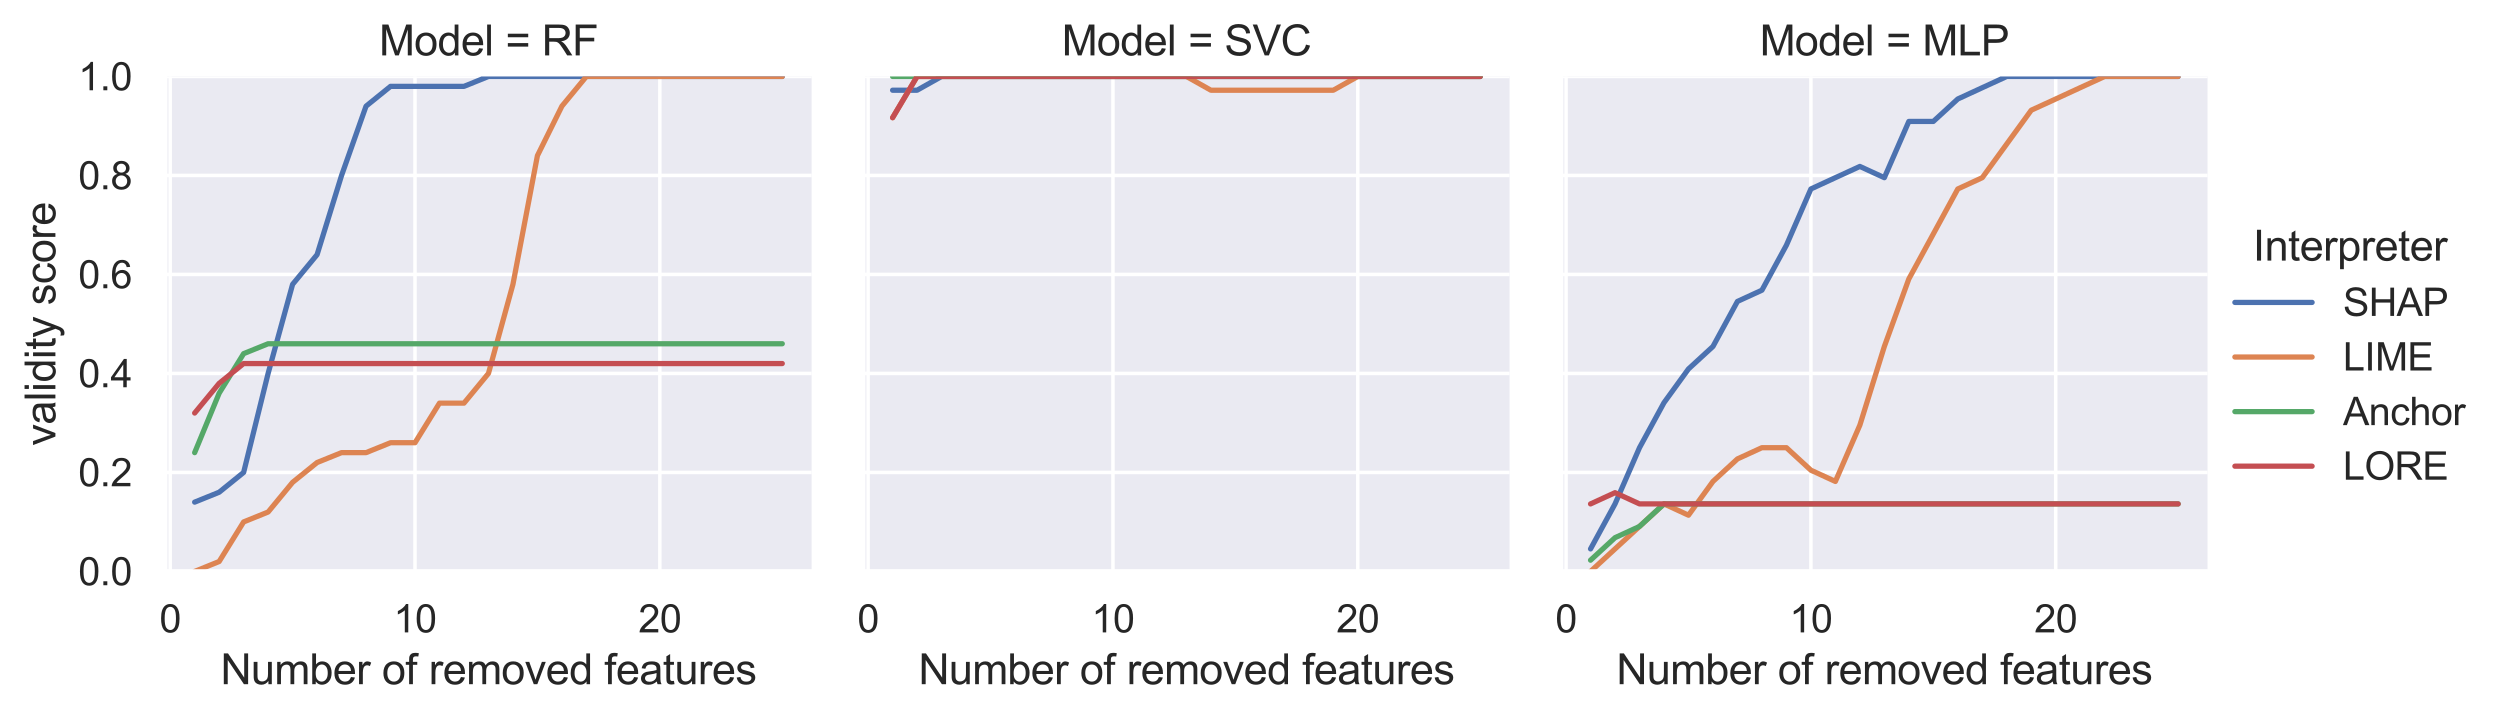 <?xml version="1.0" encoding="utf-8" standalone="no"?>
<!DOCTYPE svg PUBLIC "-//W3C//DTD SVG 1.1//EN"
  "http://www.w3.org/Graphics/SVG/1.1/DTD/svg11.dtd">
<svg xmlns:xlink="http://www.w3.org/1999/xlink" width="712.475pt" height="204.584pt" viewBox="0 0 712.475 204.584" xmlns="http://www.w3.org/2000/svg" version="1.1">
 <defs>
  <style type="text/css">*{stroke-linejoin: round; stroke-linecap: butt}</style>
 </defs>
 <g id="figure_1">
  <g id="patch_1">
   <path d="M 0 204.584 
L 712.475 204.584 
L 712.475 0 
L 0 0 
z
" style="fill: #ffffff"/>
  </g>
  <g id="axes_1">
   <g id="patch_2">
    <path d="M 47.105 162.849 
L 231.307 162.849 
L 231.307 21.789 
L 47.105 21.789 
z
" style="fill: #eaeaf2"/>
   </g>
   <g id="matplotlib.axis_1">
    <g id="xtick_1">
     <g id="line2d_1">
      <path d="M 48.5 162.849 
L 48.5 21.789 
" clip-path="url(#p455c73552b)" style="fill: none; stroke: #ffffff; stroke-linecap: round"/>
     </g>
     <g id="text_1">
      <!-- 0 -->
      <g style="fill: #262626" transform="translate(45.442 180.223) scale(0.11 -0.11)">
       <defs>
        <path id="ArialMT-30" d="M 266 2259 
Q 266 3072 433 3567 
Q 600 4063 929 4331 
Q 1259 4600 1759 4600 
Q 2128 4600 2406 4451 
Q 2684 4303 2865 4023 
Q 3047 3744 3150 3342 
Q 3253 2941 3253 2259 
Q 3253 1453 3087 958 
Q 2922 463 2592 192 
Q 2263 -78 1759 -78 
Q 1097 -78 719 397 
Q 266 969 266 2259 
z
M 844 2259 
Q 844 1131 1108 757 
Q 1372 384 1759 384 
Q 2147 384 2411 759 
Q 2675 1134 2675 2259 
Q 2675 3391 2411 3762 
Q 2147 4134 1753 4134 
Q 1366 4134 1134 3806 
Q 844 3388 844 2259 
z
" transform="scale(0.016)"/>
       </defs>
       <use xlink:href="#ArialMT-30"/>
      </g>
     </g>
    </g>
    <g id="xtick_2">
     <g id="line2d_2">
      <path d="M 118.274 162.849 
L 118.274 21.789 
" clip-path="url(#p455c73552b)" style="fill: none; stroke: #ffffff; stroke-linecap: round"/>
     </g>
     <g id="text_2">
      <!-- 10 -->
      <g style="fill: #262626" transform="translate(112.157 180.223) scale(0.11 -0.11)">
       <defs>
        <path id="ArialMT-31" d="M 2384 0 
L 1822 0 
L 1822 3584 
Q 1619 3391 1289 3197 
Q 959 3003 697 2906 
L 697 3450 
Q 1169 3672 1522 3987 
Q 1875 4303 2022 4600 
L 2384 4600 
L 2384 0 
z
" transform="scale(0.016)"/>
       </defs>
       <use xlink:href="#ArialMT-31"/>
       <use xlink:href="#ArialMT-30" x="55.615"/>
      </g>
     </g>
    </g>
    <g id="xtick_3">
     <g id="line2d_3">
      <path d="M 188.048 162.849 
L 188.048 21.789 
" clip-path="url(#p455c73552b)" style="fill: none; stroke: #ffffff; stroke-linecap: round"/>
     </g>
     <g id="text_3">
      <!-- 20 -->
      <g style="fill: #262626" transform="translate(181.931 180.223) scale(0.11 -0.11)">
       <defs>
        <path id="ArialMT-32" d="M 3222 541 
L 3222 0 
L 194 0 
Q 188 203 259 391 
Q 375 700 629 1000 
Q 884 1300 1366 1694 
Q 2113 2306 2375 2664 
Q 2638 3022 2638 3341 
Q 2638 3675 2398 3904 
Q 2159 4134 1775 4134 
Q 1369 4134 1125 3890 
Q 881 3647 878 3216 
L 300 3275 
Q 359 3922 746 4261 
Q 1134 4600 1788 4600 
Q 2447 4600 2831 4234 
Q 3216 3869 3216 3328 
Q 3216 3053 3103 2787 
Q 2991 2522 2730 2228 
Q 2469 1934 1863 1422 
Q 1356 997 1212 845 
Q 1069 694 975 541 
L 3222 541 
z
" transform="scale(0.016)"/>
       </defs>
       <use xlink:href="#ArialMT-32"/>
       <use xlink:href="#ArialMT-30" x="55.615"/>
      </g>
     </g>
    </g>
    <g id="text_4">
     <!-- Number of removed features -->
     <g style="fill: #262626" transform="translate(62.844 194.999) scale(0.12 -0.12)">
      <defs>
       <path id="ArialMT-4e" d="M 488 0 
L 488 4581 
L 1109 4581 
L 3516 984 
L 3516 4581 
L 4097 4581 
L 4097 0 
L 3475 0 
L 1069 3600 
L 1069 0 
L 488 0 
z
" transform="scale(0.016)"/>
       <path id="ArialMT-75" d="M 2597 0 
L 2597 488 
Q 2209 -75 1544 -75 
Q 1250 -75 995 37 
Q 741 150 617 320 
Q 494 491 444 738 
Q 409 903 409 1263 
L 409 3319 
L 972 3319 
L 972 1478 
Q 972 1038 1006 884 
Q 1059 663 1231 536 
Q 1403 409 1656 409 
Q 1909 409 2131 539 
Q 2353 669 2445 892 
Q 2538 1116 2538 1541 
L 2538 3319 
L 3100 3319 
L 3100 0 
L 2597 0 
z
" transform="scale(0.016)"/>
       <path id="ArialMT-6d" d="M 422 0 
L 422 3319 
L 925 3319 
L 925 2853 
Q 1081 3097 1340 3245 
Q 1600 3394 1931 3394 
Q 2300 3394 2536 3241 
Q 2772 3088 2869 2813 
Q 3263 3394 3894 3394 
Q 4388 3394 4653 3120 
Q 4919 2847 4919 2278 
L 4919 0 
L 4359 0 
L 4359 2091 
Q 4359 2428 4304 2576 
Q 4250 2725 4106 2815 
Q 3963 2906 3769 2906 
Q 3419 2906 3187 2673 
Q 2956 2441 2956 1928 
L 2956 0 
L 2394 0 
L 2394 2156 
Q 2394 2531 2256 2718 
Q 2119 2906 1806 2906 
Q 1569 2906 1367 2781 
Q 1166 2656 1075 2415 
Q 984 2175 984 1722 
L 984 0 
L 422 0 
z
" transform="scale(0.016)"/>
       <path id="ArialMT-62" d="M 941 0 
L 419 0 
L 419 4581 
L 981 4581 
L 981 2947 
Q 1338 3394 1891 3394 
Q 2197 3394 2470 3270 
Q 2744 3147 2920 2923 
Q 3097 2700 3197 2384 
Q 3297 2069 3297 1709 
Q 3297 856 2875 390 
Q 2453 -75 1863 -75 
Q 1275 -75 941 416 
L 941 0 
z
M 934 1684 
Q 934 1088 1097 822 
Q 1363 388 1816 388 
Q 2184 388 2453 708 
Q 2722 1028 2722 1663 
Q 2722 2313 2464 2622 
Q 2206 2931 1841 2931 
Q 1472 2931 1203 2611 
Q 934 2291 934 1684 
z
" transform="scale(0.016)"/>
       <path id="ArialMT-65" d="M 2694 1069 
L 3275 997 
Q 3138 488 2766 206 
Q 2394 -75 1816 -75 
Q 1088 -75 661 373 
Q 234 822 234 1631 
Q 234 2469 665 2931 
Q 1097 3394 1784 3394 
Q 2450 3394 2872 2941 
Q 3294 2488 3294 1666 
Q 3294 1616 3291 1516 
L 816 1516 
Q 847 969 1125 678 
Q 1403 388 1819 388 
Q 2128 388 2347 550 
Q 2566 713 2694 1069 
z
M 847 1978 
L 2700 1978 
Q 2663 2397 2488 2606 
Q 2219 2931 1791 2931 
Q 1403 2931 1139 2672 
Q 875 2413 847 1978 
z
" transform="scale(0.016)"/>
       <path id="ArialMT-72" d="M 416 0 
L 416 3319 
L 922 3319 
L 922 2816 
Q 1116 3169 1280 3281 
Q 1444 3394 1641 3394 
Q 1925 3394 2219 3213 
L 2025 2691 
Q 1819 2813 1613 2813 
Q 1428 2813 1281 2702 
Q 1134 2591 1072 2394 
Q 978 2094 978 1738 
L 978 0 
L 416 0 
z
" transform="scale(0.016)"/>
       <path id="ArialMT-20" transform="scale(0.016)"/>
       <path id="ArialMT-6f" d="M 213 1659 
Q 213 2581 725 3025 
Q 1153 3394 1769 3394 
Q 2453 3394 2887 2945 
Q 3322 2497 3322 1706 
Q 3322 1066 3130 698 
Q 2938 331 2570 128 
Q 2203 -75 1769 -75 
Q 1072 -75 642 372 
Q 213 819 213 1659 
z
M 791 1659 
Q 791 1022 1069 705 
Q 1347 388 1769 388 
Q 2188 388 2466 706 
Q 2744 1025 2744 1678 
Q 2744 2294 2464 2611 
Q 2184 2928 1769 2928 
Q 1347 2928 1069 2612 
Q 791 2297 791 1659 
z
" transform="scale(0.016)"/>
       <path id="ArialMT-66" d="M 556 0 
L 556 2881 
L 59 2881 
L 59 3319 
L 556 3319 
L 556 3672 
Q 556 4006 616 4169 
Q 697 4388 901 4523 
Q 1106 4659 1475 4659 
Q 1713 4659 2000 4603 
L 1916 4113 
Q 1741 4144 1584 4144 
Q 1328 4144 1222 4034 
Q 1116 3925 1116 3625 
L 1116 3319 
L 1763 3319 
L 1763 2881 
L 1116 2881 
L 1116 0 
L 556 0 
z
" transform="scale(0.016)"/>
       <path id="ArialMT-76" d="M 1344 0 
L 81 3319 
L 675 3319 
L 1388 1331 
Q 1503 1009 1600 663 
Q 1675 925 1809 1294 
L 2547 3319 
L 3125 3319 
L 1869 0 
L 1344 0 
z
" transform="scale(0.016)"/>
       <path id="ArialMT-64" d="M 2575 0 
L 2575 419 
Q 2259 -75 1647 -75 
Q 1250 -75 917 144 
Q 584 363 401 755 
Q 219 1147 219 1656 
Q 219 2153 384 2558 
Q 550 2963 881 3178 
Q 1213 3394 1622 3394 
Q 1922 3394 2156 3267 
Q 2391 3141 2538 2938 
L 2538 4581 
L 3097 4581 
L 3097 0 
L 2575 0 
z
M 797 1656 
Q 797 1019 1065 703 
Q 1334 388 1700 388 
Q 2069 388 2326 689 
Q 2584 991 2584 1609 
Q 2584 2291 2321 2609 
Q 2059 2928 1675 2928 
Q 1300 2928 1048 2622 
Q 797 2316 797 1656 
z
" transform="scale(0.016)"/>
       <path id="ArialMT-61" d="M 2588 409 
Q 2275 144 1986 34 
Q 1697 -75 1366 -75 
Q 819 -75 525 192 
Q 231 459 231 875 
Q 231 1119 342 1320 
Q 453 1522 633 1644 
Q 813 1766 1038 1828 
Q 1203 1872 1538 1913 
Q 2219 1994 2541 2106 
Q 2544 2222 2544 2253 
Q 2544 2597 2384 2738 
Q 2169 2928 1744 2928 
Q 1347 2928 1158 2789 
Q 969 2650 878 2297 
L 328 2372 
Q 403 2725 575 2942 
Q 747 3159 1072 3276 
Q 1397 3394 1825 3394 
Q 2250 3394 2515 3294 
Q 2781 3194 2906 3042 
Q 3031 2891 3081 2659 
Q 3109 2516 3109 2141 
L 3109 1391 
Q 3109 606 3145 398 
Q 3181 191 3288 0 
L 2700 0 
Q 2613 175 2588 409 
z
M 2541 1666 
Q 2234 1541 1622 1453 
Q 1275 1403 1131 1340 
Q 988 1278 909 1158 
Q 831 1038 831 891 
Q 831 666 1001 516 
Q 1172 366 1500 366 
Q 1825 366 2078 508 
Q 2331 650 2450 897 
Q 2541 1088 2541 1459 
L 2541 1666 
z
" transform="scale(0.016)"/>
       <path id="ArialMT-74" d="M 1650 503 
L 1731 6 
Q 1494 -44 1306 -44 
Q 1000 -44 831 53 
Q 663 150 594 308 
Q 525 466 525 972 
L 525 2881 
L 113 2881 
L 113 3319 
L 525 3319 
L 525 4141 
L 1084 4478 
L 1084 3319 
L 1650 3319 
L 1650 2881 
L 1084 2881 
L 1084 941 
Q 1084 700 1114 631 
Q 1144 563 1211 522 
Q 1278 481 1403 481 
Q 1497 481 1650 503 
z
" transform="scale(0.016)"/>
       <path id="ArialMT-73" d="M 197 991 
L 753 1078 
Q 800 744 1014 566 
Q 1228 388 1613 388 
Q 2000 388 2187 545 
Q 2375 703 2375 916 
Q 2375 1106 2209 1216 
Q 2094 1291 1634 1406 
Q 1016 1563 777 1677 
Q 538 1791 414 1992 
Q 291 2194 291 2438 
Q 291 2659 392 2848 
Q 494 3038 669 3163 
Q 800 3259 1026 3326 
Q 1253 3394 1513 3394 
Q 1903 3394 2198 3281 
Q 2494 3169 2634 2976 
Q 2775 2784 2828 2463 
L 2278 2388 
Q 2241 2644 2061 2787 
Q 1881 2931 1553 2931 
Q 1166 2931 1000 2803 
Q 834 2675 834 2503 
Q 834 2394 903 2306 
Q 972 2216 1119 2156 
Q 1203 2125 1616 2013 
Q 2213 1853 2448 1751 
Q 2684 1650 2818 1456 
Q 2953 1263 2953 975 
Q 2953 694 2789 445 
Q 2625 197 2315 61 
Q 2006 -75 1616 -75 
Q 969 -75 630 194 
Q 291 463 197 991 
z
" transform="scale(0.016)"/>
      </defs>
      <use xlink:href="#ArialMT-4e"/>
      <use xlink:href="#ArialMT-75" x="72.217"/>
      <use xlink:href="#ArialMT-6d" x="127.832"/>
      <use xlink:href="#ArialMT-62" x="211.133"/>
      <use xlink:href="#ArialMT-65" x="266.748"/>
      <use xlink:href="#ArialMT-72" x="322.363"/>
      <use xlink:href="#ArialMT-20" x="355.664"/>
      <use xlink:href="#ArialMT-6f" x="383.447"/>
      <use xlink:href="#ArialMT-66" x="439.062"/>
      <use xlink:href="#ArialMT-20" x="466.846"/>
      <use xlink:href="#ArialMT-72" x="494.629"/>
      <use xlink:href="#ArialMT-65" x="527.93"/>
      <use xlink:href="#ArialMT-6d" x="583.545"/>
      <use xlink:href="#ArialMT-6f" x="666.846"/>
      <use xlink:href="#ArialMT-76" x="722.461"/>
      <use xlink:href="#ArialMT-65" x="772.461"/>
      <use xlink:href="#ArialMT-64" x="828.076"/>
      <use xlink:href="#ArialMT-20" x="883.691"/>
      <use xlink:href="#ArialMT-66" x="911.475"/>
      <use xlink:href="#ArialMT-65" x="939.258"/>
      <use xlink:href="#ArialMT-61" x="994.873"/>
      <use xlink:href="#ArialMT-74" x="1050.488"/>
      <use xlink:href="#ArialMT-75" x="1078.271"/>
      <use xlink:href="#ArialMT-72" x="1133.887"/>
      <use xlink:href="#ArialMT-65" x="1167.188"/>
      <use xlink:href="#ArialMT-73" x="1222.803"/>
     </g>
    </g>
   </g>
   <g id="matplotlib.axis_2">
    <g id="ytick_1">
     <g id="line2d_4">
      <path d="M 47.105 162.849 
L 231.307 162.849 
" clip-path="url(#p455c73552b)" style="fill: none; stroke: #ffffff; stroke-linecap: round"/>
     </g>
     <g id="text_5">
      <!-- 0.0 -->
      <g style="fill: #262626" transform="translate(22.315 166.786) scale(0.11 -0.11)">
       <defs>
        <path id="ArialMT-2e" d="M 581 0 
L 581 641 
L 1222 641 
L 1222 0 
L 581 0 
z
" transform="scale(0.016)"/>
       </defs>
       <use xlink:href="#ArialMT-30"/>
       <use xlink:href="#ArialMT-2e" x="55.615"/>
       <use xlink:href="#ArialMT-30" x="83.398"/>
      </g>
     </g>
    </g>
    <g id="ytick_2">
     <g id="line2d_5">
      <path d="M 47.105 134.637 
L 231.307 134.637 
" clip-path="url(#p455c73552b)" style="fill: none; stroke: #ffffff; stroke-linecap: round"/>
     </g>
     <g id="text_6">
      <!-- 0.2 -->
      <g style="fill: #262626" transform="translate(22.315 138.574) scale(0.11 -0.11)">
       <use xlink:href="#ArialMT-30"/>
       <use xlink:href="#ArialMT-2e" x="55.615"/>
       <use xlink:href="#ArialMT-32" x="83.398"/>
      </g>
     </g>
    </g>
    <g id="ytick_3">
     <g id="line2d_6">
      <path d="M 47.105 106.425 
L 231.307 106.425 
" clip-path="url(#p455c73552b)" style="fill: none; stroke: #ffffff; stroke-linecap: round"/>
     </g>
     <g id="text_7">
      <!-- 0.4 -->
      <g style="fill: #262626" transform="translate(22.315 110.362) scale(0.11 -0.11)">
       <defs>
        <path id="ArialMT-34" d="M 2069 0 
L 2069 1097 
L 81 1097 
L 81 1613 
L 2172 4581 
L 2631 4581 
L 2631 1613 
L 3250 1613 
L 3250 1097 
L 2631 1097 
L 2631 0 
L 2069 0 
z
M 2069 1613 
L 2069 3678 
L 634 1613 
L 2069 1613 
z
" transform="scale(0.016)"/>
       </defs>
       <use xlink:href="#ArialMT-30"/>
       <use xlink:href="#ArialMT-2e" x="55.615"/>
       <use xlink:href="#ArialMT-34" x="83.398"/>
      </g>
     </g>
    </g>
    <g id="ytick_4">
     <g id="line2d_7">
      <path d="M 47.105 78.213 
L 231.307 78.213 
" clip-path="url(#p455c73552b)" style="fill: none; stroke: #ffffff; stroke-linecap: round"/>
     </g>
     <g id="text_8">
      <!-- 0.6 -->
      <g style="fill: #262626" transform="translate(22.315 82.15) scale(0.11 -0.11)">
       <defs>
        <path id="ArialMT-36" d="M 3184 3459 
L 2625 3416 
Q 2550 3747 2413 3897 
Q 2184 4138 1850 4138 
Q 1581 4138 1378 3988 
Q 1113 3794 959 3422 
Q 806 3050 800 2363 
Q 1003 2672 1297 2822 
Q 1591 2972 1913 2972 
Q 2475 2972 2870 2558 
Q 3266 2144 3266 1488 
Q 3266 1056 3080 686 
Q 2894 316 2569 119 
Q 2244 -78 1831 -78 
Q 1128 -78 684 439 
Q 241 956 241 2144 
Q 241 3472 731 4075 
Q 1159 4600 1884 4600 
Q 2425 4600 2770 4297 
Q 3116 3994 3184 3459 
z
M 888 1484 
Q 888 1194 1011 928 
Q 1134 663 1356 523 
Q 1578 384 1822 384 
Q 2178 384 2434 671 
Q 2691 959 2691 1453 
Q 2691 1928 2437 2201 
Q 2184 2475 1800 2475 
Q 1419 2475 1153 2201 
Q 888 1928 888 1484 
z
" transform="scale(0.016)"/>
       </defs>
       <use xlink:href="#ArialMT-30"/>
       <use xlink:href="#ArialMT-2e" x="55.615"/>
       <use xlink:href="#ArialMT-36" x="83.398"/>
      </g>
     </g>
    </g>
    <g id="ytick_5">
     <g id="line2d_8">
      <path d="M 47.105 50.001 
L 231.307 50.001 
" clip-path="url(#p455c73552b)" style="fill: none; stroke: #ffffff; stroke-linecap: round"/>
     </g>
     <g id="text_9">
      <!-- 0.8 -->
      <g style="fill: #262626" transform="translate(22.315 53.938) scale(0.11 -0.11)">
       <defs>
        <path id="ArialMT-38" d="M 1131 2484 
Q 781 2613 612 2850 
Q 444 3088 444 3419 
Q 444 3919 803 4259 
Q 1163 4600 1759 4600 
Q 2359 4600 2725 4251 
Q 3091 3903 3091 3403 
Q 3091 3084 2923 2848 
Q 2756 2613 2416 2484 
Q 2838 2347 3058 2040 
Q 3278 1734 3278 1309 
Q 3278 722 2862 322 
Q 2447 -78 1769 -78 
Q 1091 -78 675 323 
Q 259 725 259 1325 
Q 259 1772 486 2073 
Q 713 2375 1131 2484 
z
M 1019 3438 
Q 1019 3113 1228 2906 
Q 1438 2700 1772 2700 
Q 2097 2700 2305 2904 
Q 2513 3109 2513 3406 
Q 2513 3716 2298 3927 
Q 2084 4138 1766 4138 
Q 1444 4138 1231 3931 
Q 1019 3725 1019 3438 
z
M 838 1322 
Q 838 1081 952 856 
Q 1066 631 1291 507 
Q 1516 384 1775 384 
Q 2178 384 2440 643 
Q 2703 903 2703 1303 
Q 2703 1709 2433 1975 
Q 2163 2241 1756 2241 
Q 1359 2241 1098 1978 
Q 838 1716 838 1322 
z
" transform="scale(0.016)"/>
       </defs>
       <use xlink:href="#ArialMT-30"/>
       <use xlink:href="#ArialMT-2e" x="55.615"/>
       <use xlink:href="#ArialMT-38" x="83.398"/>
      </g>
     </g>
    </g>
    <g id="ytick_6">
     <g id="line2d_9">
      <path d="M 47.105 21.789 
L 231.307 21.789 
" clip-path="url(#p455c73552b)" style="fill: none; stroke: #ffffff; stroke-linecap: round"/>
     </g>
     <g id="text_10">
      <!-- 1.0 -->
      <g style="fill: #262626" transform="translate(22.315 25.726) scale(0.11 -0.11)">
       <use xlink:href="#ArialMT-31"/>
       <use xlink:href="#ArialMT-2e" x="55.615"/>
       <use xlink:href="#ArialMT-30" x="83.398"/>
      </g>
     </g>
    </g>
    <g id="text_11">
     <!-- validity score -->
     <g style="fill: #262626" transform="translate(15.789 126.997) rotate(-90) scale(0.12 -0.12)">
      <defs>
       <path id="ArialMT-6c" d="M 409 0 
L 409 4581 
L 972 4581 
L 972 0 
L 409 0 
z
" transform="scale(0.016)"/>
       <path id="ArialMT-69" d="M 425 3934 
L 425 4581 
L 988 4581 
L 988 3934 
L 425 3934 
z
M 425 0 
L 425 3319 
L 988 3319 
L 988 0 
L 425 0 
z
" transform="scale(0.016)"/>
       <path id="ArialMT-79" d="M 397 -1278 
L 334 -750 
Q 519 -800 656 -800 
Q 844 -800 956 -737 
Q 1069 -675 1141 -563 
Q 1194 -478 1313 -144 
Q 1328 -97 1363 -6 
L 103 3319 
L 709 3319 
L 1400 1397 
Q 1534 1031 1641 628 
Q 1738 1016 1872 1384 
L 2581 3319 
L 3144 3319 
L 1881 -56 
Q 1678 -603 1566 -809 
Q 1416 -1088 1222 -1217 
Q 1028 -1347 759 -1347 
Q 597 -1347 397 -1278 
z
" transform="scale(0.016)"/>
       <path id="ArialMT-63" d="M 2588 1216 
L 3141 1144 
Q 3050 572 2676 248 
Q 2303 -75 1759 -75 
Q 1078 -75 664 370 
Q 250 816 250 1647 
Q 250 2184 428 2587 
Q 606 2991 970 3192 
Q 1334 3394 1763 3394 
Q 2303 3394 2647 3120 
Q 2991 2847 3088 2344 
L 2541 2259 
Q 2463 2594 2264 2762 
Q 2066 2931 1784 2931 
Q 1359 2931 1093 2626 
Q 828 2322 828 1663 
Q 828 994 1084 691 
Q 1341 388 1753 388 
Q 2084 388 2306 591 
Q 2528 794 2588 1216 
z
" transform="scale(0.016)"/>
      </defs>
      <use xlink:href="#ArialMT-76"/>
      <use xlink:href="#ArialMT-61" x="50"/>
      <use xlink:href="#ArialMT-6c" x="105.615"/>
      <use xlink:href="#ArialMT-69" x="127.832"/>
      <use xlink:href="#ArialMT-64" x="150.049"/>
      <use xlink:href="#ArialMT-69" x="205.664"/>
      <use xlink:href="#ArialMT-74" x="227.881"/>
      <use xlink:href="#ArialMT-79" x="255.664"/>
      <use xlink:href="#ArialMT-20" x="305.664"/>
      <use xlink:href="#ArialMT-73" x="333.447"/>
      <use xlink:href="#ArialMT-63" x="383.447"/>
      <use xlink:href="#ArialMT-6f" x="433.447"/>
      <use xlink:href="#ArialMT-72" x="489.062"/>
      <use xlink:href="#ArialMT-65" x="522.363"/>
     </g>
    </g>
   </g>
   <g id="PolyCollection_1"/>
   <g id="PolyCollection_2"/>
   <g id="PolyCollection_3"/>
   <g id="PolyCollection_4"/>
   <g id="line2d_10">
    <path d="M 55.478 143.101 
L 62.455 140.28 
L 69.433 134.637 
L 76.41 106.425 
L 83.387 81.035 
L 90.365 72.571 
L 97.342 50.001 
L 104.319 30.253 
L 111.297 24.611 
L 118.274 24.611 
L 125.251 24.611 
L 132.229 24.611 
L 139.206 21.789 
L 146.183 21.789 
L 153.161 21.789 
L 160.138 21.789 
L 167.115 21.789 
L 174.093 21.789 
L 181.07 21.789 
L 188.048 21.789 
L 195.025 21.789 
L 202.002 21.789 
L 208.98 21.789 
L 215.957 21.789 
L 222.934 21.789 
" clip-path="url(#p455c73552b)" style="fill: none; stroke: #4c72b0; stroke-width: 1.5; stroke-linecap: round"/>
   </g>
   <g id="line2d_11">
    <path d="M 55.478 162.849 
L 62.455 160.028 
L 69.433 148.743 
L 76.41 145.922 
L 83.387 137.459 
L 90.365 131.816 
L 97.342 128.995 
L 104.319 128.995 
L 111.297 126.174 
L 118.274 126.174 
L 125.251 114.889 
L 132.229 114.889 
L 139.206 106.425 
L 146.183 81.035 
L 153.161 44.359 
L 160.138 30.253 
L 167.115 21.789 
L 174.093 21.789 
L 181.07 21.789 
L 188.048 21.789 
L 195.025 21.789 
L 202.002 21.789 
L 208.98 21.789 
L 215.957 21.789 
L 222.934 21.789 
" clip-path="url(#p455c73552b)" style="fill: none; stroke: #dd8452; stroke-width: 1.5; stroke-linecap: round"/>
   </g>
   <g id="line2d_12">
    <path d="M 55.478 128.995 
L 62.455 112.068 
L 69.433 100.783 
L 76.41 97.962 
L 83.387 97.962 
L 90.365 97.962 
L 97.342 97.962 
L 104.319 97.962 
L 111.297 97.962 
L 118.274 97.962 
L 125.251 97.962 
L 132.229 97.962 
L 139.206 97.962 
L 146.183 97.962 
L 153.161 97.962 
L 160.138 97.962 
L 167.115 97.962 
L 174.093 97.962 
L 181.07 97.962 
L 188.048 97.962 
L 195.025 97.962 
L 202.002 97.962 
L 208.98 97.962 
L 215.957 97.962 
L 222.934 97.962 
" clip-path="url(#p455c73552b)" style="fill: none; stroke: #55a868; stroke-width: 1.5; stroke-linecap: round"/>
   </g>
   <g id="line2d_13">
    <path d="M 55.478 117.71 
L 62.455 109.247 
L 69.433 103.604 
L 76.41 103.604 
L 83.387 103.604 
L 90.365 103.604 
L 97.342 103.604 
L 104.319 103.604 
L 111.297 103.604 
L 118.274 103.604 
L 125.251 103.604 
L 132.229 103.604 
L 139.206 103.604 
L 146.183 103.604 
L 153.161 103.604 
L 160.138 103.604 
L 167.115 103.604 
L 174.093 103.604 
L 181.07 103.604 
L 188.048 103.604 
L 195.025 103.604 
L 202.002 103.604 
L 208.98 103.604 
L 215.957 103.604 
L 222.934 103.604 
" clip-path="url(#p455c73552b)" style="fill: none; stroke: #c44e52; stroke-width: 1.5; stroke-linecap: round"/>
   </g>
   <g id="patch_3">
    <path d="M 47.105 162.849 
L 47.105 21.789 
" style="fill: none; stroke: #ffffff; stroke-width: 1.25; stroke-linejoin: miter; stroke-linecap: square"/>
   </g>
   <g id="patch_4">
    <path d="M 47.105 162.849 
L 231.307 162.849 
" style="fill: none; stroke: #ffffff; stroke-width: 1.25; stroke-linejoin: miter; stroke-linecap: square"/>
   </g>
   <g id="text_12">
    <!-- Model = RF -->
    <g style="fill: #262626" transform="translate(108.029 15.789) scale(0.12 -0.12)">
     <defs>
      <path id="ArialMT-4d" d="M 475 0 
L 475 4581 
L 1388 4581 
L 2472 1338 
Q 2622 884 2691 659 
Q 2769 909 2934 1394 
L 4031 4581 
L 4847 4581 
L 4847 0 
L 4263 0 
L 4263 3834 
L 2931 0 
L 2384 0 
L 1059 3900 
L 1059 0 
L 475 0 
z
" transform="scale(0.016)"/>
      <path id="ArialMT-3d" d="M 3381 2694 
L 356 2694 
L 356 3219 
L 3381 3219 
L 3381 2694 
z
M 3381 1303 
L 356 1303 
L 356 1828 
L 3381 1828 
L 3381 1303 
z
" transform="scale(0.016)"/>
      <path id="ArialMT-52" d="M 503 0 
L 503 4581 
L 2534 4581 
Q 3147 4581 3465 4457 
Q 3784 4334 3975 4021 
Q 4166 3709 4166 3331 
Q 4166 2844 3850 2509 
Q 3534 2175 2875 2084 
Q 3116 1969 3241 1856 
Q 3506 1613 3744 1247 
L 4541 0 
L 3778 0 
L 3172 953 
Q 2906 1366 2734 1584 
Q 2563 1803 2427 1890 
Q 2291 1978 2150 2013 
Q 2047 2034 1813 2034 
L 1109 2034 
L 1109 0 
L 503 0 
z
M 1109 2559 
L 2413 2559 
Q 2828 2559 3062 2645 
Q 3297 2731 3419 2920 
Q 3541 3109 3541 3331 
Q 3541 3656 3305 3865 
Q 3069 4075 2559 4075 
L 1109 4075 
L 1109 2559 
z
" transform="scale(0.016)"/>
      <path id="ArialMT-46" d="M 525 0 
L 525 4581 
L 3616 4581 
L 3616 4041 
L 1131 4041 
L 1131 2622 
L 3281 2622 
L 3281 2081 
L 1131 2081 
L 1131 0 
L 525 0 
z
" transform="scale(0.016)"/>
     </defs>
     <use xlink:href="#ArialMT-4d"/>
     <use xlink:href="#ArialMT-6f" x="83.301"/>
     <use xlink:href="#ArialMT-64" x="138.916"/>
     <use xlink:href="#ArialMT-65" x="194.531"/>
     <use xlink:href="#ArialMT-6c" x="250.146"/>
     <use xlink:href="#ArialMT-20" x="272.363"/>
     <use xlink:href="#ArialMT-3d" x="300.146"/>
     <use xlink:href="#ArialMT-20" x="358.545"/>
     <use xlink:href="#ArialMT-52" x="386.328"/>
     <use xlink:href="#ArialMT-46" x="458.545"/>
    </g>
   </g>
  </g>
  <g id="axes_2">
   <g id="patch_5">
    <path d="M 246.012 162.849 
L 430.214 162.849 
L 430.214 21.789 
L 246.012 21.789 
z
" style="fill: #eaeaf2"/>
   </g>
   <g id="matplotlib.axis_3">
    <g id="xtick_4">
     <g id="line2d_14">
      <path d="M 247.407 162.849 
L 247.407 21.789 
" clip-path="url(#p1a88152078)" style="fill: none; stroke: #ffffff; stroke-linecap: round"/>
     </g>
     <g id="text_13">
      <!-- 0 -->
      <g style="fill: #262626" transform="translate(244.349 180.223) scale(0.11 -0.11)">
       <use xlink:href="#ArialMT-30"/>
      </g>
     </g>
    </g>
    <g id="xtick_5">
     <g id="line2d_15">
      <path d="M 317.181 162.849 
L 317.181 21.789 
" clip-path="url(#p1a88152078)" style="fill: none; stroke: #ffffff; stroke-linecap: round"/>
     </g>
     <g id="text_14">
      <!-- 10 -->
      <g style="fill: #262626" transform="translate(311.064 180.223) scale(0.11 -0.11)">
       <use xlink:href="#ArialMT-31"/>
       <use xlink:href="#ArialMT-30" x="55.615"/>
      </g>
     </g>
    </g>
    <g id="xtick_6">
     <g id="line2d_16">
      <path d="M 386.954 162.849 
L 386.954 21.789 
" clip-path="url(#p1a88152078)" style="fill: none; stroke: #ffffff; stroke-linecap: round"/>
     </g>
     <g id="text_15">
      <!-- 20 -->
      <g style="fill: #262626" transform="translate(380.837 180.223) scale(0.11 -0.11)">
       <use xlink:href="#ArialMT-32"/>
       <use xlink:href="#ArialMT-30" x="55.615"/>
      </g>
     </g>
    </g>
    <g id="text_16">
     <!-- Number of removed features -->
     <g style="fill: #262626" transform="translate(261.751 194.999) scale(0.12 -0.12)">
      <use xlink:href="#ArialMT-4e"/>
      <use xlink:href="#ArialMT-75" x="72.217"/>
      <use xlink:href="#ArialMT-6d" x="127.832"/>
      <use xlink:href="#ArialMT-62" x="211.133"/>
      <use xlink:href="#ArialMT-65" x="266.748"/>
      <use xlink:href="#ArialMT-72" x="322.363"/>
      <use xlink:href="#ArialMT-20" x="355.664"/>
      <use xlink:href="#ArialMT-6f" x="383.447"/>
      <use xlink:href="#ArialMT-66" x="439.062"/>
      <use xlink:href="#ArialMT-20" x="466.846"/>
      <use xlink:href="#ArialMT-72" x="494.629"/>
      <use xlink:href="#ArialMT-65" x="527.93"/>
      <use xlink:href="#ArialMT-6d" x="583.545"/>
      <use xlink:href="#ArialMT-6f" x="666.846"/>
      <use xlink:href="#ArialMT-76" x="722.461"/>
      <use xlink:href="#ArialMT-65" x="772.461"/>
      <use xlink:href="#ArialMT-64" x="828.076"/>
      <use xlink:href="#ArialMT-20" x="883.691"/>
      <use xlink:href="#ArialMT-66" x="911.475"/>
      <use xlink:href="#ArialMT-65" x="939.258"/>
      <use xlink:href="#ArialMT-61" x="994.873"/>
      <use xlink:href="#ArialMT-74" x="1050.488"/>
      <use xlink:href="#ArialMT-75" x="1078.271"/>
      <use xlink:href="#ArialMT-72" x="1133.887"/>
      <use xlink:href="#ArialMT-65" x="1167.188"/>
      <use xlink:href="#ArialMT-73" x="1222.803"/>
     </g>
    </g>
   </g>
   <g id="matplotlib.axis_4">
    <g id="ytick_7">
     <g id="line2d_17">
      <path d="M 246.012 162.849 
L 430.214 162.849 
" clip-path="url(#p1a88152078)" style="fill: none; stroke: #ffffff; stroke-linecap: round"/>
     </g>
    </g>
    <g id="ytick_8">
     <g id="line2d_18">
      <path d="M 246.012 134.637 
L 430.214 134.637 
" clip-path="url(#p1a88152078)" style="fill: none; stroke: #ffffff; stroke-linecap: round"/>
     </g>
    </g>
    <g id="ytick_9">
     <g id="line2d_19">
      <path d="M 246.012 106.425 
L 430.214 106.425 
" clip-path="url(#p1a88152078)" style="fill: none; stroke: #ffffff; stroke-linecap: round"/>
     </g>
    </g>
    <g id="ytick_10">
     <g id="line2d_20">
      <path d="M 246.012 78.213 
L 430.214 78.213 
" clip-path="url(#p1a88152078)" style="fill: none; stroke: #ffffff; stroke-linecap: round"/>
     </g>
    </g>
    <g id="ytick_11">
     <g id="line2d_21">
      <path d="M 246.012 50.001 
L 430.214 50.001 
" clip-path="url(#p1a88152078)" style="fill: none; stroke: #ffffff; stroke-linecap: round"/>
     </g>
    </g>
    <g id="ytick_12">
     <g id="line2d_22">
      <path d="M 246.012 21.789 
L 430.214 21.789 
" clip-path="url(#p1a88152078)" style="fill: none; stroke: #ffffff; stroke-linecap: round"/>
     </g>
    </g>
   </g>
   <g id="PolyCollection_5"/>
   <g id="PolyCollection_6"/>
   <g id="PolyCollection_7"/>
   <g id="PolyCollection_8"/>
   <g id="line2d_23">
    <path d="M 254.385 25.711 
L 261.362 25.711 
L 268.339 21.789 
L 275.317 21.789 
L 282.294 21.789 
L 289.271 21.789 
L 296.249 21.789 
L 303.226 21.789 
L 310.203 21.789 
L 317.181 21.789 
L 324.158 21.789 
L 331.135 21.789 
L 338.113 21.789 
L 345.09 21.789 
L 352.067 21.789 
L 359.045 21.789 
L 366.022 21.789 
L 373 21.789 
L 379.977 21.789 
L 386.954 21.789 
L 393.932 21.789 
L 400.909 21.789 
L 407.886 21.789 
L 414.864 21.789 
L 421.841 21.789 
" clip-path="url(#p1a88152078)" style="fill: none; stroke: #4c72b0; stroke-width: 1.5; stroke-linecap: round"/>
   </g>
   <g id="line2d_24">
    <path d="M 254.385 33.54 
L 261.362 21.789 
L 268.339 21.789 
L 275.317 21.789 
L 282.294 21.789 
L 289.271 21.789 
L 296.249 21.789 
L 303.226 21.789 
L 310.203 21.789 
L 317.181 21.789 
L 324.158 21.789 
L 331.135 21.789 
L 338.113 21.789 
L 345.09 25.711 
L 352.067 25.711 
L 359.045 25.711 
L 366.022 25.711 
L 373 25.711 
L 379.977 25.711 
L 386.954 21.789 
L 393.932 21.789 
L 400.909 21.789 
L 407.886 21.789 
L 414.864 21.789 
L 421.841 21.789 
" clip-path="url(#p1a88152078)" style="fill: none; stroke: #dd8452; stroke-width: 1.5; stroke-linecap: round"/>
   </g>
   <g id="line2d_25">
    <path d="M 254.385 21.789 
L 261.362 21.789 
L 268.339 21.789 
L 275.317 21.789 
L 282.294 21.789 
L 289.271 21.789 
L 296.249 21.789 
L 303.226 21.789 
L 310.203 21.789 
L 317.181 21.789 
L 324.158 21.789 
L 331.135 21.789 
L 338.113 21.789 
L 345.09 21.789 
L 352.067 21.789 
L 359.045 21.789 
L 366.022 21.789 
L 373 21.789 
L 379.977 21.789 
L 386.954 21.789 
L 393.932 21.789 
L 400.909 21.789 
L 407.886 21.789 
L 414.864 21.789 
L 421.841 21.789 
" clip-path="url(#p1a88152078)" style="fill: none; stroke: #55a868; stroke-width: 1.5; stroke-linecap: round"/>
   </g>
   <g id="line2d_26">
    <path d="M 254.385 33.54 
L 261.362 21.789 
L 268.339 21.789 
L 275.317 21.789 
L 282.294 21.789 
L 289.271 21.789 
L 296.249 21.789 
L 303.226 21.789 
L 310.203 21.789 
L 317.181 21.789 
L 324.158 21.789 
L 331.135 21.789 
L 338.113 21.789 
L 345.09 21.789 
L 352.067 21.789 
L 359.045 21.789 
L 366.022 21.789 
L 373 21.789 
L 379.977 21.789 
L 386.954 21.789 
L 393.932 21.789 
L 400.909 21.789 
L 407.886 21.789 
L 414.864 21.789 
L 421.841 21.789 
" clip-path="url(#p1a88152078)" style="fill: none; stroke: #c44e52; stroke-width: 1.5; stroke-linecap: round"/>
   </g>
   <g id="patch_6">
    <path d="M 246.012 162.849 
L 246.012 21.789 
" style="fill: none; stroke: #ffffff; stroke-width: 1.25; stroke-linejoin: miter; stroke-linecap: square"/>
   </g>
   <g id="patch_7">
    <path d="M 246.012 162.849 
L 430.214 162.849 
" style="fill: none; stroke: #ffffff; stroke-width: 1.25; stroke-linejoin: miter; stroke-linecap: square"/>
   </g>
   <g id="text_17">
    <!-- Model = SVC -->
    <g style="fill: #262626" transform="translate(302.597 15.789) scale(0.12 -0.12)">
     <defs>
      <path id="ArialMT-53" d="M 288 1472 
L 859 1522 
Q 900 1178 1048 958 
Q 1197 738 1509 602 
Q 1822 466 2213 466 
Q 2559 466 2825 569 
Q 3091 672 3220 851 
Q 3350 1031 3350 1244 
Q 3350 1459 3225 1620 
Q 3100 1781 2813 1891 
Q 2628 1963 1997 2114 
Q 1366 2266 1113 2400 
Q 784 2572 623 2826 
Q 463 3081 463 3397 
Q 463 3744 659 4045 
Q 856 4347 1234 4503 
Q 1613 4659 2075 4659 
Q 2584 4659 2973 4495 
Q 3363 4331 3572 4012 
Q 3781 3694 3797 3291 
L 3216 3247 
Q 3169 3681 2898 3903 
Q 2628 4125 2100 4125 
Q 1550 4125 1298 3923 
Q 1047 3722 1047 3438 
Q 1047 3191 1225 3031 
Q 1400 2872 2139 2705 
Q 2878 2538 3153 2413 
Q 3553 2228 3743 1945 
Q 3934 1663 3934 1294 
Q 3934 928 3725 604 
Q 3516 281 3123 101 
Q 2731 -78 2241 -78 
Q 1619 -78 1198 103 
Q 778 284 539 648 
Q 300 1013 288 1472 
z
" transform="scale(0.016)"/>
      <path id="ArialMT-56" d="M 1803 0 
L 28 4581 
L 684 4581 
L 1875 1253 
Q 2019 853 2116 503 
Q 2222 878 2363 1253 
L 3600 4581 
L 4219 4581 
L 2425 0 
L 1803 0 
z
" transform="scale(0.016)"/>
      <path id="ArialMT-43" d="M 3763 1606 
L 4369 1453 
Q 4178 706 3683 314 
Q 3188 -78 2472 -78 
Q 1731 -78 1267 223 
Q 803 525 561 1097 
Q 319 1669 319 2325 
Q 319 3041 592 3573 
Q 866 4106 1370 4382 
Q 1875 4659 2481 4659 
Q 3169 4659 3637 4309 
Q 4106 3959 4291 3325 
L 3694 3184 
Q 3534 3684 3231 3912 
Q 2928 4141 2469 4141 
Q 1941 4141 1586 3887 
Q 1231 3634 1087 3207 
Q 944 2781 944 2328 
Q 944 1744 1114 1308 
Q 1284 872 1643 656 
Q 2003 441 2422 441 
Q 2931 441 3284 734 
Q 3638 1028 3763 1606 
z
" transform="scale(0.016)"/>
     </defs>
     <use xlink:href="#ArialMT-4d"/>
     <use xlink:href="#ArialMT-6f" x="83.301"/>
     <use xlink:href="#ArialMT-64" x="138.916"/>
     <use xlink:href="#ArialMT-65" x="194.531"/>
     <use xlink:href="#ArialMT-6c" x="250.146"/>
     <use xlink:href="#ArialMT-20" x="272.363"/>
     <use xlink:href="#ArialMT-3d" x="300.146"/>
     <use xlink:href="#ArialMT-20" x="358.545"/>
     <use xlink:href="#ArialMT-53" x="386.328"/>
     <use xlink:href="#ArialMT-56" x="453.027"/>
     <use xlink:href="#ArialMT-43" x="519.727"/>
    </g>
   </g>
  </g>
  <g id="axes_3">
   <g id="patch_8">
    <path d="M 444.918 162.849 
L 629.121 162.849 
L 629.121 21.789 
L 444.918 21.789 
z
" style="fill: #eaeaf2"/>
   </g>
   <g id="matplotlib.axis_5">
    <g id="xtick_7">
     <g id="line2d_27">
      <path d="M 446.314 162.849 
L 446.314 21.789 
" clip-path="url(#p532b9626bf)" style="fill: none; stroke: #ffffff; stroke-linecap: round"/>
     </g>
     <g id="text_18">
      <!-- 0 -->
      <g style="fill: #262626" transform="translate(443.255 180.223) scale(0.11 -0.11)">
       <use xlink:href="#ArialMT-30"/>
      </g>
     </g>
    </g>
    <g id="xtick_8">
     <g id="line2d_28">
      <path d="M 516.087 162.849 
L 516.087 21.789 
" clip-path="url(#p532b9626bf)" style="fill: none; stroke: #ffffff; stroke-linecap: round"/>
     </g>
     <g id="text_19">
      <!-- 10 -->
      <g style="fill: #262626" transform="translate(509.97 180.223) scale(0.11 -0.11)">
       <use xlink:href="#ArialMT-31"/>
       <use xlink:href="#ArialMT-30" x="55.615"/>
      </g>
     </g>
    </g>
    <g id="xtick_9">
     <g id="line2d_29">
      <path d="M 585.861 162.849 
L 585.861 21.789 
" clip-path="url(#p532b9626bf)" style="fill: none; stroke: #ffffff; stroke-linecap: round"/>
     </g>
     <g id="text_20">
      <!-- 20 -->
      <g style="fill: #262626" transform="translate(579.744 180.223) scale(0.11 -0.11)">
       <use xlink:href="#ArialMT-32"/>
       <use xlink:href="#ArialMT-30" x="55.615"/>
      </g>
     </g>
    </g>
    <g id="text_21">
     <!-- Number of removed features -->
     <g style="fill: #262626" transform="translate(460.657 194.999) scale(0.12 -0.12)">
      <use xlink:href="#ArialMT-4e"/>
      <use xlink:href="#ArialMT-75" x="72.217"/>
      <use xlink:href="#ArialMT-6d" x="127.832"/>
      <use xlink:href="#ArialMT-62" x="211.133"/>
      <use xlink:href="#ArialMT-65" x="266.748"/>
      <use xlink:href="#ArialMT-72" x="322.363"/>
      <use xlink:href="#ArialMT-20" x="355.664"/>
      <use xlink:href="#ArialMT-6f" x="383.447"/>
      <use xlink:href="#ArialMT-66" x="439.062"/>
      <use xlink:href="#ArialMT-20" x="466.846"/>
      <use xlink:href="#ArialMT-72" x="494.629"/>
      <use xlink:href="#ArialMT-65" x="527.93"/>
      <use xlink:href="#ArialMT-6d" x="583.545"/>
      <use xlink:href="#ArialMT-6f" x="666.846"/>
      <use xlink:href="#ArialMT-76" x="722.461"/>
      <use xlink:href="#ArialMT-65" x="772.461"/>
      <use xlink:href="#ArialMT-64" x="828.076"/>
      <use xlink:href="#ArialMT-20" x="883.691"/>
      <use xlink:href="#ArialMT-66" x="911.475"/>
      <use xlink:href="#ArialMT-65" x="939.258"/>
      <use xlink:href="#ArialMT-61" x="994.873"/>
      <use xlink:href="#ArialMT-74" x="1050.488"/>
      <use xlink:href="#ArialMT-75" x="1078.271"/>
      <use xlink:href="#ArialMT-72" x="1133.887"/>
      <use xlink:href="#ArialMT-65" x="1167.188"/>
      <use xlink:href="#ArialMT-73" x="1222.803"/>
     </g>
    </g>
   </g>
   <g id="matplotlib.axis_6">
    <g id="ytick_13">
     <g id="line2d_30">
      <path d="M 444.918 162.849 
L 629.121 162.849 
" clip-path="url(#p532b9626bf)" style="fill: none; stroke: #ffffff; stroke-linecap: round"/>
     </g>
    </g>
    <g id="ytick_14">
     <g id="line2d_31">
      <path d="M 444.918 134.637 
L 629.121 134.637 
" clip-path="url(#p532b9626bf)" style="fill: none; stroke: #ffffff; stroke-linecap: round"/>
     </g>
    </g>
    <g id="ytick_15">
     <g id="line2d_32">
      <path d="M 444.918 106.425 
L 629.121 106.425 
" clip-path="url(#p532b9626bf)" style="fill: none; stroke: #ffffff; stroke-linecap: round"/>
     </g>
    </g>
    <g id="ytick_16">
     <g id="line2d_33">
      <path d="M 444.918 78.213 
L 629.121 78.213 
" clip-path="url(#p532b9626bf)" style="fill: none; stroke: #ffffff; stroke-linecap: round"/>
     </g>
    </g>
    <g id="ytick_17">
     <g id="line2d_34">
      <path d="M 444.918 50.001 
L 629.121 50.001 
" clip-path="url(#p532b9626bf)" style="fill: none; stroke: #ffffff; stroke-linecap: round"/>
     </g>
    </g>
    <g id="ytick_18">
     <g id="line2d_35">
      <path d="M 444.918 21.789 
L 629.121 21.789 
" clip-path="url(#p532b9626bf)" style="fill: none; stroke: #ffffff; stroke-linecap: round"/>
     </g>
    </g>
   </g>
   <g id="PolyCollection_9"/>
   <g id="PolyCollection_10"/>
   <g id="PolyCollection_11"/>
   <g id="PolyCollection_12"/>
   <g id="line2d_36">
    <path d="M 453.291 156.431 
L 460.269 143.609 
L 467.246 127.584 
L 474.223 114.762 
L 481.201 105.142 
L 488.178 98.738 
L 495.155 85.901 
L 502.133 82.699 
L 509.11 69.877 
L 516.087 53.852 
L 523.065 50.636 
L 530.042 47.434 
L 537.019 50.636 
L 543.997 34.612 
L 550.974 34.612 
L 557.952 28.208 
L 564.929 24.991 
L 571.906 21.789 
L 578.884 21.789 
L 585.861 21.789 
L 592.838 21.789 
L 599.816 21.789 
L 606.793 21.789 
L 613.77 21.789 
L 620.748 21.789 
" clip-path="url(#p532b9626bf)" style="fill: none; stroke: #4c72b0; stroke-width: 1.5; stroke-linecap: round"/>
   </g>
   <g id="line2d_37">
    <path d="M 453.291 162.849 
L 460.269 156.431 
L 467.246 150.027 
L 474.223 143.609 
L 481.201 146.825 
L 488.178 137.205 
L 495.155 130.786 
L 502.133 127.584 
L 509.11 127.584 
L 516.087 134.003 
L 523.065 137.205 
L 530.042 121.166 
L 537.019 98.738 
L 543.997 79.497 
L 550.974 66.675 
L 557.952 53.852 
L 564.929 50.636 
L 571.906 41.03 
L 578.884 31.41 
L 585.861 28.208 
L 592.838 24.991 
L 599.816 21.789 
L 606.793 21.789 
L 613.77 21.789 
L 620.748 21.789 
" clip-path="url(#p532b9626bf)" style="fill: none; stroke: #dd8452; stroke-width: 1.5; stroke-linecap: round"/>
   </g>
   <g id="line2d_38">
    <path d="M 453.291 159.647 
L 460.269 153.229 
L 467.246 150.027 
L 474.223 143.609 
L 481.201 143.609 
L 488.178 143.609 
L 495.155 143.609 
L 502.133 143.609 
L 509.11 143.609 
L 516.087 143.609 
L 523.065 143.609 
L 530.042 143.609 
L 537.019 143.609 
L 543.997 143.609 
L 550.974 143.609 
L 557.952 143.609 
L 564.929 143.609 
L 571.906 143.609 
L 578.884 143.609 
L 585.861 143.609 
L 592.838 143.609 
L 599.816 143.609 
L 606.793 143.609 
L 613.77 143.609 
L 620.748 143.609 
" clip-path="url(#p532b9626bf)" style="fill: none; stroke: #55a868; stroke-width: 1.5; stroke-linecap: round"/>
   </g>
   <g id="line2d_39">
    <path d="M 453.291 143.609 
L 460.269 140.407 
L 467.246 143.609 
L 474.223 143.609 
L 481.201 143.609 
L 488.178 143.609 
L 495.155 143.609 
L 502.133 143.609 
L 509.11 143.609 
L 516.087 143.609 
L 523.065 143.609 
L 530.042 143.609 
L 537.019 143.609 
L 543.997 143.609 
L 550.974 143.609 
L 557.952 143.609 
L 564.929 143.609 
L 571.906 143.609 
L 578.884 143.609 
L 585.861 143.609 
L 592.838 143.609 
L 599.816 143.609 
L 606.793 143.609 
L 613.77 143.609 
L 620.748 143.609 
" clip-path="url(#p532b9626bf)" style="fill: none; stroke: #c44e52; stroke-width: 1.5; stroke-linecap: round"/>
   </g>
   <g id="patch_9">
    <path d="M 444.918 162.849 
L 444.918 21.789 
" style="fill: none; stroke: #ffffff; stroke-width: 1.25; stroke-linejoin: miter; stroke-linecap: square"/>
   </g>
   <g id="patch_10">
    <path d="M 444.918 162.849 
L 629.121 162.849 
" style="fill: none; stroke: #ffffff; stroke-width: 1.25; stroke-linejoin: miter; stroke-linecap: square"/>
   </g>
   <g id="text_22">
    <!-- Model = MLP -->
    <g style="fill: #262626" transform="translate(501.504 15.789) scale(0.12 -0.12)">
     <defs>
      <path id="ArialMT-4c" d="M 469 0 
L 469 4581 
L 1075 4581 
L 1075 541 
L 3331 541 
L 3331 0 
L 469 0 
z
" transform="scale(0.016)"/>
      <path id="ArialMT-50" d="M 494 0 
L 494 4581 
L 2222 4581 
Q 2678 4581 2919 4538 
Q 3256 4481 3484 4323 
Q 3713 4166 3852 3881 
Q 3991 3597 3991 3256 
Q 3991 2672 3619 2267 
Q 3247 1863 2275 1863 
L 1100 1863 
L 1100 0 
L 494 0 
z
M 1100 2403 
L 2284 2403 
Q 2872 2403 3119 2622 
Q 3366 2841 3366 3238 
Q 3366 3525 3220 3729 
Q 3075 3934 2838 4000 
Q 2684 4041 2272 4041 
L 1100 4041 
L 1100 2403 
z
" transform="scale(0.016)"/>
     </defs>
     <use xlink:href="#ArialMT-4d"/>
     <use xlink:href="#ArialMT-6f" x="83.301"/>
     <use xlink:href="#ArialMT-64" x="138.916"/>
     <use xlink:href="#ArialMT-65" x="194.531"/>
     <use xlink:href="#ArialMT-6c" x="250.146"/>
     <use xlink:href="#ArialMT-20" x="272.363"/>
     <use xlink:href="#ArialMT-3d" x="300.146"/>
     <use xlink:href="#ArialMT-20" x="358.545"/>
     <use xlink:href="#ArialMT-4d" x="386.328"/>
     <use xlink:href="#ArialMT-4c" x="469.629"/>
     <use xlink:href="#ArialMT-50" x="525.244"/>
    </g>
   </g>
  </g>
  <g id="legend_1">
   <g id="text_23">
    <!-- Interpreter -->
    <g style="fill: #262626" transform="translate(642.072 74.274) scale(0.12 -0.12)">
     <defs>
      <path id="ArialMT-49" d="M 597 0 
L 597 4581 
L 1203 4581 
L 1203 0 
L 597 0 
z
" transform="scale(0.016)"/>
      <path id="ArialMT-6e" d="M 422 0 
L 422 3319 
L 928 3319 
L 928 2847 
Q 1294 3394 1984 3394 
Q 2284 3394 2536 3286 
Q 2788 3178 2913 3003 
Q 3038 2828 3088 2588 
Q 3119 2431 3119 2041 
L 3119 0 
L 2556 0 
L 2556 2019 
Q 2556 2363 2490 2533 
Q 2425 2703 2258 2804 
Q 2091 2906 1866 2906 
Q 1506 2906 1245 2678 
Q 984 2450 984 1813 
L 984 0 
L 422 0 
z
" transform="scale(0.016)"/>
      <path id="ArialMT-70" d="M 422 -1272 
L 422 3319 
L 934 3319 
L 934 2888 
Q 1116 3141 1344 3267 
Q 1572 3394 1897 3394 
Q 2322 3394 2647 3175 
Q 2972 2956 3137 2557 
Q 3303 2159 3303 1684 
Q 3303 1175 3120 767 
Q 2938 359 2589 142 
Q 2241 -75 1856 -75 
Q 1575 -75 1351 44 
Q 1128 163 984 344 
L 984 -1272 
L 422 -1272 
z
M 931 1641 
Q 931 1000 1190 694 
Q 1450 388 1819 388 
Q 2194 388 2461 705 
Q 2728 1022 2728 1688 
Q 2728 2322 2467 2637 
Q 2206 2953 1844 2953 
Q 1484 2953 1207 2617 
Q 931 2281 931 1641 
z
" transform="scale(0.016)"/>
     </defs>
     <use xlink:href="#ArialMT-49"/>
     <use xlink:href="#ArialMT-6e" x="27.783"/>
     <use xlink:href="#ArialMT-74" x="83.398"/>
     <use xlink:href="#ArialMT-65" x="111.182"/>
     <use xlink:href="#ArialMT-72" x="166.797"/>
     <use xlink:href="#ArialMT-70" x="200.098"/>
     <use xlink:href="#ArialMT-72" x="255.713"/>
     <use xlink:href="#ArialMT-65" x="289.014"/>
     <use xlink:href="#ArialMT-74" x="344.629"/>
     <use xlink:href="#ArialMT-65" x="372.412"/>
     <use xlink:href="#ArialMT-72" x="428.027"/>
    </g>
   </g>
   <g id="line2d_40">
    <path d="M 636.924 86.183 
L 647.924 86.183 
L 658.924 86.183 
" style="fill: none; stroke: #4c72b0; stroke-width: 1.5; stroke-linecap: round"/>
   </g>
   <g id="text_24">
    <!-- SHAP -->
    <g style="fill: #262626" transform="translate(667.724 90.033) scale(0.11 -0.11)">
     <defs>
      <path id="ArialMT-48" d="M 513 0 
L 513 4581 
L 1119 4581 
L 1119 2700 
L 3500 2700 
L 3500 4581 
L 4106 4581 
L 4106 0 
L 3500 0 
L 3500 2159 
L 1119 2159 
L 1119 0 
L 513 0 
z
" transform="scale(0.016)"/>
      <path id="ArialMT-41" d="M -9 0 
L 1750 4581 
L 2403 4581 
L 4278 0 
L 3588 0 
L 3053 1388 
L 1138 1388 
L 634 0 
L -9 0 
z
M 1313 1881 
L 2866 1881 
L 2388 3150 
Q 2169 3728 2063 4100 
Q 1975 3659 1816 3225 
L 1313 1881 
z
" transform="scale(0.016)"/>
     </defs>
     <use xlink:href="#ArialMT-53"/>
     <use xlink:href="#ArialMT-48" x="66.699"/>
     <use xlink:href="#ArialMT-41" x="138.916"/>
     <use xlink:href="#ArialMT-50" x="205.615"/>
    </g>
   </g>
   <g id="line2d_41">
    <path d="M 636.924 101.743 
L 647.924 101.743 
L 658.924 101.743 
" style="fill: none; stroke: #dd8452; stroke-width: 1.5; stroke-linecap: round"/>
   </g>
   <g id="text_25">
    <!-- LIME -->
    <g style="fill: #262626" transform="translate(667.724 105.593) scale(0.11 -0.11)">
     <defs>
      <path id="ArialMT-45" d="M 506 0 
L 506 4581 
L 3819 4581 
L 3819 4041 
L 1113 4041 
L 1113 2638 
L 3647 2638 
L 3647 2100 
L 1113 2100 
L 1113 541 
L 3925 541 
L 3925 0 
L 506 0 
z
" transform="scale(0.016)"/>
     </defs>
     <use xlink:href="#ArialMT-4c"/>
     <use xlink:href="#ArialMT-49" x="55.615"/>
     <use xlink:href="#ArialMT-4d" x="83.398"/>
     <use xlink:href="#ArialMT-45" x="166.699"/>
    </g>
   </g>
   <g id="line2d_42">
    <path d="M 636.924 117.303 
L 647.924 117.303 
L 658.924 117.303 
" style="fill: none; stroke: #55a868; stroke-width: 1.5; stroke-linecap: round"/>
   </g>
   <g id="text_26">
    <!-- Anchor -->
    <g style="fill: #262626" transform="translate(667.724 121.153) scale(0.11 -0.11)">
     <defs>
      <path id="ArialMT-68" d="M 422 0 
L 422 4581 
L 984 4581 
L 984 2938 
Q 1378 3394 1978 3394 
Q 2347 3394 2619 3248 
Q 2891 3103 3008 2847 
Q 3125 2591 3125 2103 
L 3125 0 
L 2563 0 
L 2563 2103 
Q 2563 2525 2380 2717 
Q 2197 2909 1863 2909 
Q 1613 2909 1392 2779 
Q 1172 2650 1078 2428 
Q 984 2206 984 1816 
L 984 0 
L 422 0 
z
" transform="scale(0.016)"/>
     </defs>
     <use xlink:href="#ArialMT-41"/>
     <use xlink:href="#ArialMT-6e" x="66.699"/>
     <use xlink:href="#ArialMT-63" x="122.314"/>
     <use xlink:href="#ArialMT-68" x="172.314"/>
     <use xlink:href="#ArialMT-6f" x="227.93"/>
     <use xlink:href="#ArialMT-72" x="283.545"/>
    </g>
   </g>
   <g id="line2d_43">
    <path d="M 636.924 132.862 
L 647.924 132.862 
L 658.924 132.862 
" style="fill: none; stroke: #c44e52; stroke-width: 1.5; stroke-linecap: round"/>
   </g>
   <g id="text_27">
    <!-- LORE -->
    <g style="fill: #262626" transform="translate(667.724 136.712) scale(0.11 -0.11)">
     <defs>
      <path id="ArialMT-4f" d="M 309 2231 
Q 309 3372 921 4017 
Q 1534 4663 2503 4663 
Q 3138 4663 3647 4359 
Q 4156 4056 4423 3514 
Q 4691 2972 4691 2284 
Q 4691 1588 4409 1038 
Q 4128 488 3612 205 
Q 3097 -78 2500 -78 
Q 1853 -78 1343 234 
Q 834 547 571 1087 
Q 309 1628 309 2231 
z
M 934 2222 
Q 934 1394 1379 917 
Q 1825 441 2497 441 
Q 3181 441 3623 922 
Q 4066 1403 4066 2288 
Q 4066 2847 3877 3264 
Q 3688 3681 3323 3911 
Q 2959 4141 2506 4141 
Q 1863 4141 1398 3698 
Q 934 3256 934 2222 
z
" transform="scale(0.016)"/>
     </defs>
     <use xlink:href="#ArialMT-4c"/>
     <use xlink:href="#ArialMT-4f" x="55.615"/>
     <use xlink:href="#ArialMT-52" x="133.398"/>
     <use xlink:href="#ArialMT-45" x="205.615"/>
    </g>
   </g>
  </g>
 </g>
 <defs>
  <clipPath id="p455c73552b">
   <rect x="47.105" y="21.789" width="184.202" height="141.06"/>
  </clipPath>
  <clipPath id="p1a88152078">
   <rect x="246.012" y="21.789" width="184.202" height="141.06"/>
  </clipPath>
  <clipPath id="p532b9626bf">
   <rect x="444.918" y="21.789" width="184.202" height="141.06"/>
  </clipPath>
 </defs>
</svg>
